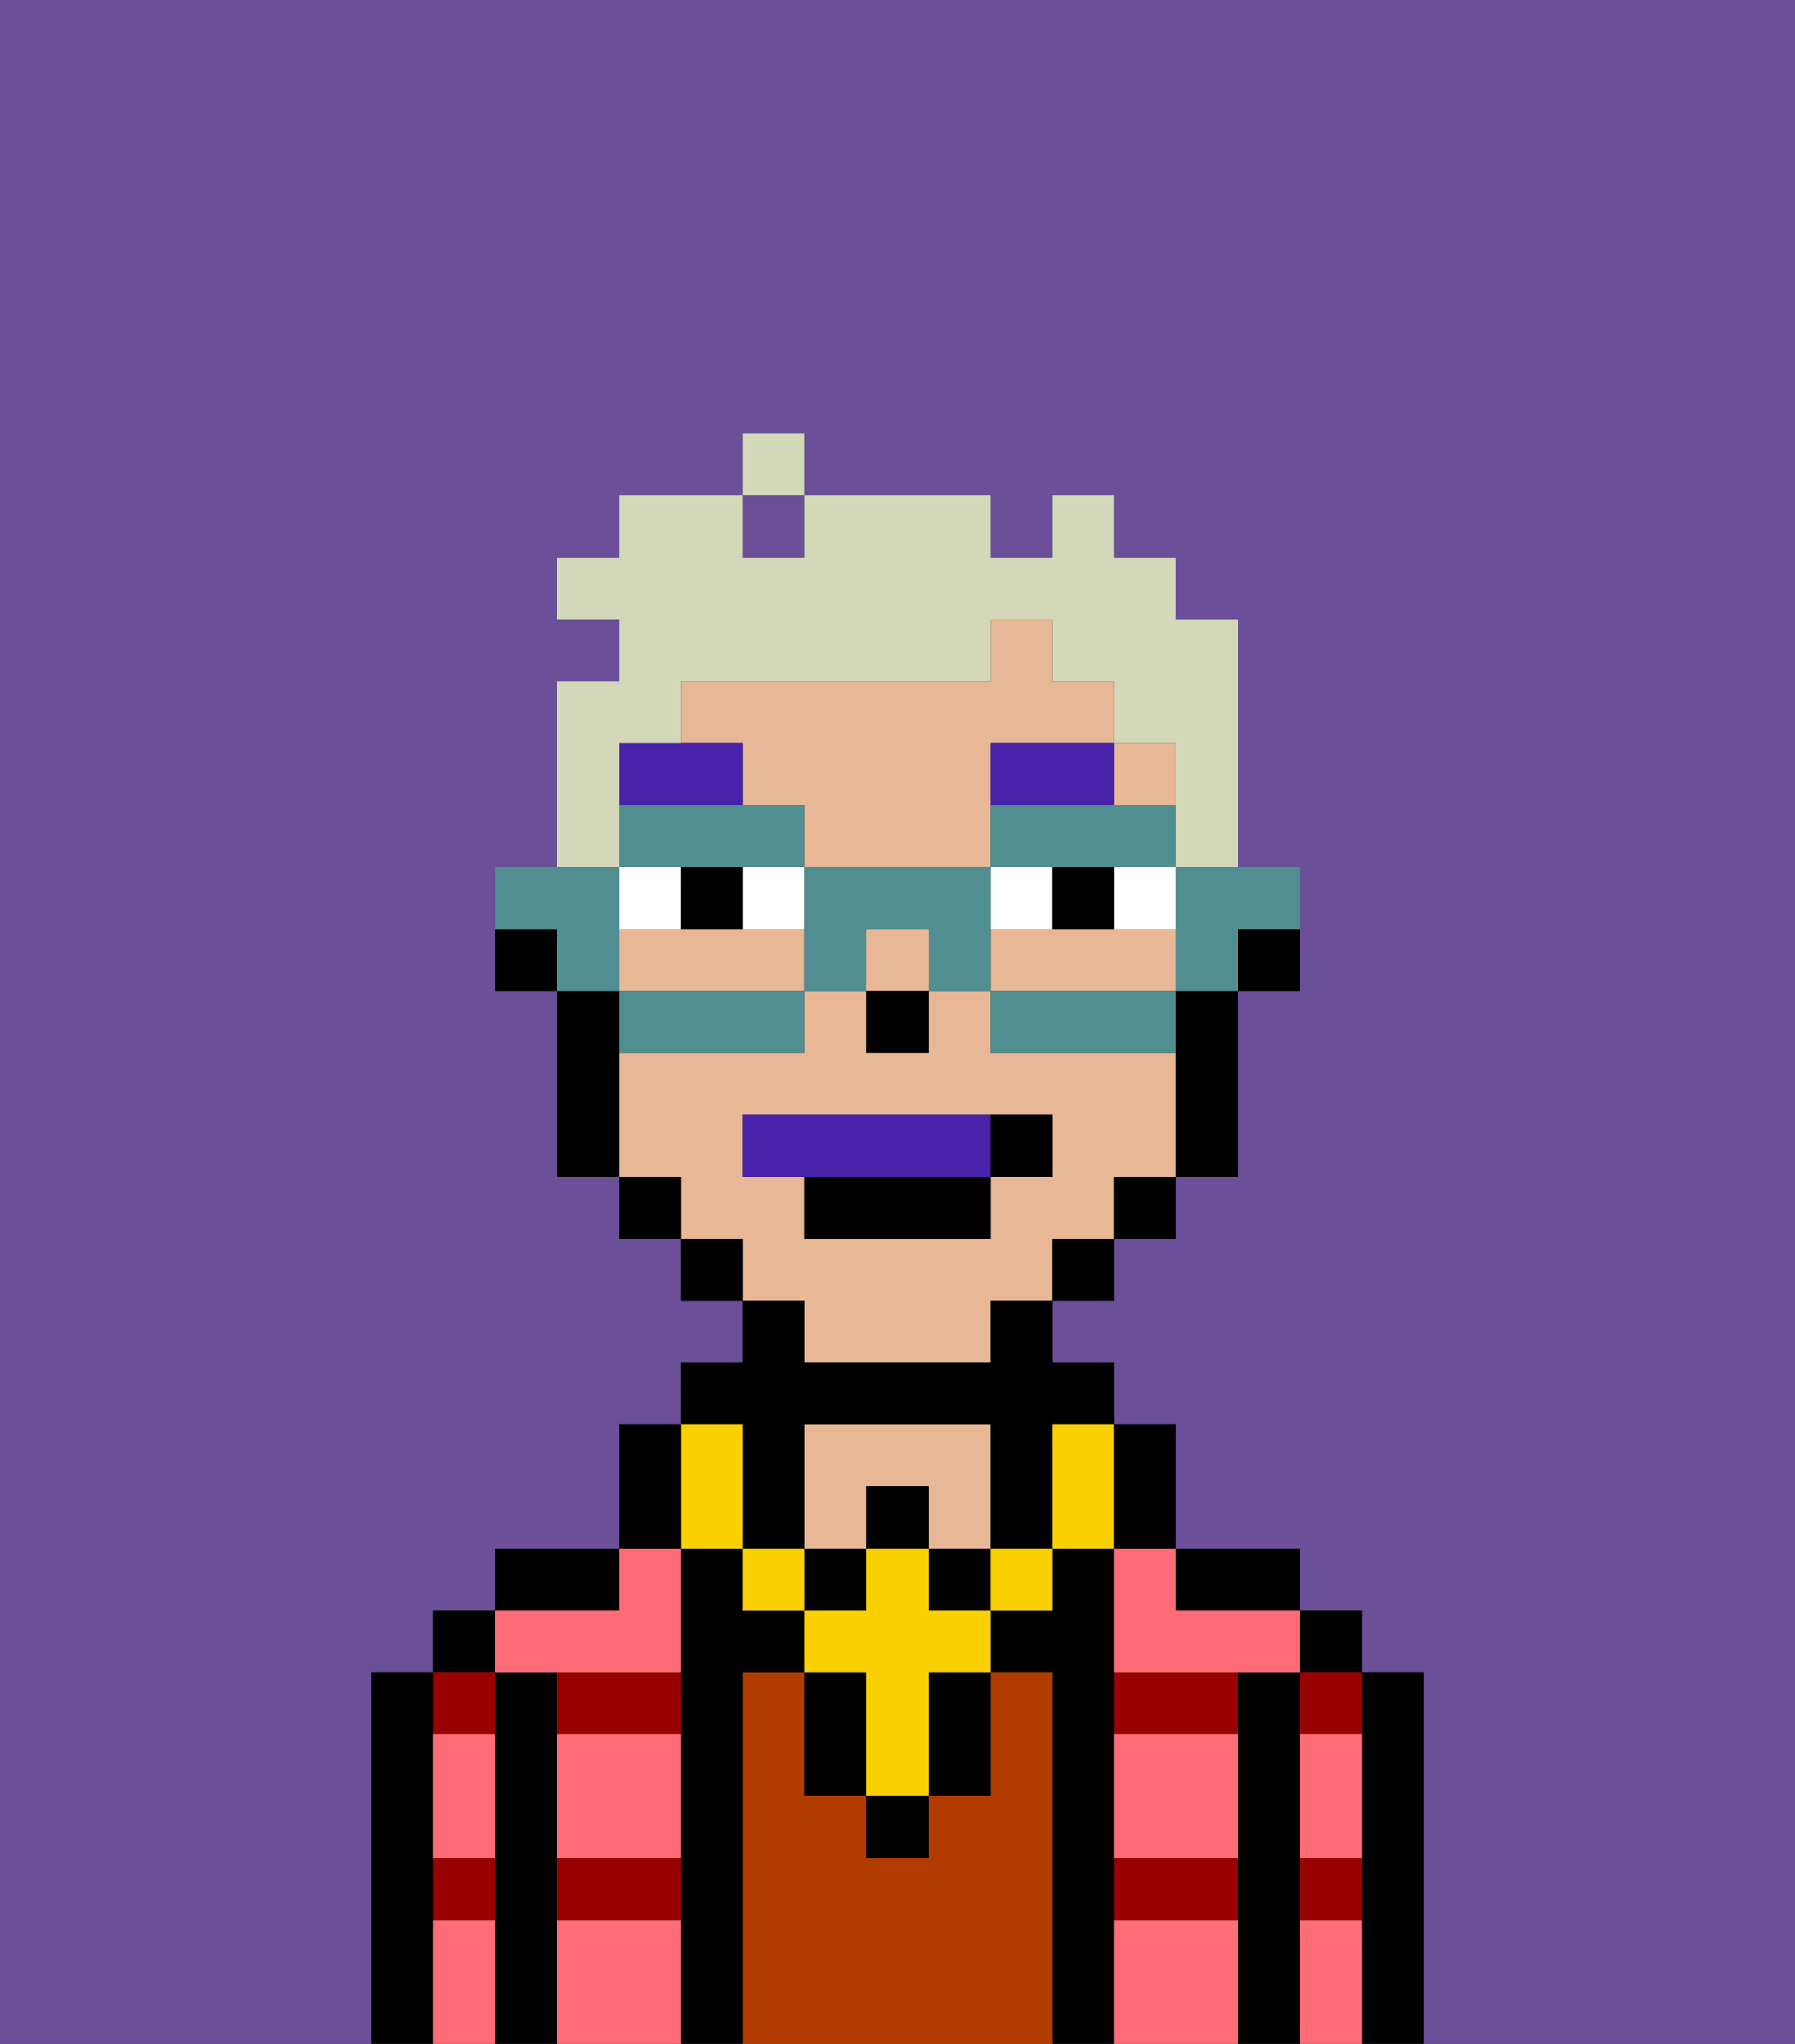 <svg xmlns="http://www.w3.org/2000/svg" viewBox="0 0 29 33"><rect x="0" y="0" width="29" height="33" fill="#333333" stroke="none"/><defs><style>polygon,rect,path{shape-rendering:crispedges;}.ma235-1{fill:#6b4f99;}.ma235-2{fill:#000000;}.ma235-3{fill:#990000;}.ma235-4{fill:#b23b00;}.ma235-5{fill:#e8b795;}.ma235-6{fill:#ff6c77;}.ma235-7{fill:#ffffff;}.ma235-8{fill:#4922aa;}.ma235-9{fill:#fad000;}.ma235-10{fill:#4922aa;}.ma235-11{fill:#d2d8b8;}.ma235-12{fill:#508e91;}</style></defs><rect class="ma235-1" x="12" y="8" width="1" height="1"/><path class="ma235-1" d="M0,33H6V27H7V26H8V25h2V23h1V22h1V21H11V20H10V19H9V16H8V14H9V11h1V10H9V9h1V8h2V7h1V8h3V9h1V8h1V9h1v1h1v4h1v2H20v3H19v1H18v1H17v1h1v1h1v2h2v1h1v1h1v6h6V0H0Z"/><path class="ma235-2" d="M23,27H22v6h1V27Z"/><rect class="ma235-2" x="21" y="26" width="1" height="1"/><path class="ma235-3" d="M21,31h1V30H21Z"/><path class="ma235-3" d="M21,28h1V27H21Z"/><path class="ma235-2" d="M21,30V27H20v6h1V30Z"/><path class="ma235-3" d="M18,28h2V27H18Z"/><path class="ma235-3" d="M18,31h2V30H18Z"/><path class="ma235-2" d="M20,26h1V25H19v1Z"/><path class="ma235-2" d="M18,30V25H17v1H16v1h1v6h1V30Z"/><path class="ma235-4" d="M17,27H16v2H15v1H14V29H13V27H12v6h5V27Z"/><path class="ma235-5" d="M14,24h1v1h1V23H13v2h1Z"/><path class="ma235-2" d="M12,27h1V26H12V25H11v8h1V27Z"/><path class="ma235-3" d="M9,28h2V27H9Z"/><path class="ma235-3" d="M9,31h2V30H9Z"/><path class="ma235-2" d="M10,25H8v1h2Z"/><path class="ma235-2" d="M9,30V27H8v6H9V30Z"/><rect class="ma235-2" x="7" y="26" width="1" height="1"/><path class="ma235-3" d="M7,31H8V30H7Z"/><path class="ma235-3" d="M8,28V27H7v1Z"/><path class="ma235-2" d="M7,30V27H6v6H7V30Z"/><path class="ma235-6" d="M9,31v2h2V31Z"/><path class="ma235-6" d="M18,31v2h2V31Z"/><path class="ma235-6" d="M18,29v1h2V28H18Z"/><path class="ma235-6" d="M9,29v1h2V28H9Z"/><path class="ma235-6" d="M18,26v1h3V26H19V25H18Z"/><path class="ma235-6" d="M9,27h2V25H10v1H8v1Z"/><path class="ma235-6" d="M7,29v1H8V28H7Z"/><path class="ma235-6" d="M7,31v2H8V31Z"/><path class="ma235-6" d="M21,31v2h1V31Z"/><path class="ma235-6" d="M21,29v1h1V28H21Z"/><path class="ma235-2" d="M20,16h1V15H20Z"/><path class="ma235-5" d="M13,22h3V21h1V20h1V19h1V17H16V16H15v1H14V16H13v1H10v2h1v1h1v1h1Zm-1-3V18h5v1H16v1H13V19Z"/><rect class="ma235-5" x="14" y="15" width="1" height="1"/><path class="ma235-5" d="M19,16V15H16v1h3Z"/><rect class="ma235-5" x="18" y="12" width="1" height="1"/><path class="ma235-5" d="M12,15H10v1h3V15Z"/><path class="ma235-5" d="M12,13h1v1h3V12h2V11H17V10H16v1H11v1h1Z"/><path class="ma235-2" d="M19,17v2h1V16H19Z"/><rect class="ma235-2" x="18" y="19" width="1" height="1"/><rect class="ma235-2" x="17" y="20" width="1" height="1"/><rect class="ma235-2" x="11" y="20" width="1" height="1"/><rect class="ma235-2" x="10" y="19" width="1" height="1"/><path class="ma235-2" d="M10,16H9v3h1V16Z"/><path class="ma235-2" d="M8,15v1H9V15Z"/><rect class="ma235-2" x="14" y="16" width="1" height="1"/><rect class="ma235-7" x="12" y="14" width="1" height="1"/><path class="ma235-7" d="M11,14H10v1h1Z"/><path class="ma235-7" d="M18,15h1V14H18Z"/><path class="ma235-7" d="M16,14v1h1V14Z"/><path class="ma235-2" d="M11,14v1h1V14Z"/><path class="ma235-2" d="M17,14v1h1V14Z"/><path class="ma235-8" d="M16,13h2V12H16Z"/><path class="ma235-8" d="M12,12H10v1h2Z"/><rect class="ma235-2" x="14" y="29" width="1" height="1"/><path class="ma235-2" d="M15,28v1h1V27H15Z"/><path class="ma235-2" d="M13,27v2h1V27Z"/><rect class="ma235-2" x="14" y="24" width="1" height="1"/><rect class="ma235-2" x="13" y="25" width="1" height="1"/><rect class="ma235-2" x="15" y="25" width="1" height="1"/><path class="ma235-2" d="M12,24v1h1V23h3v2h1V23h1V22H17V21H16v1H13V21H12v1H11v1h1Z"/><rect class="ma235-9" x="16" y="25" width="1" height="1"/><path class="ma235-9" d="M15,25H14v1H13v1h1v2h1V27h1V26H15Z"/><rect class="ma235-9" x="12" y="25" width="1" height="1"/><path class="ma235-9" d="M11,25h1V23H11v2Z"/><path class="ma235-9" d="M17,24v1h1V23H17Z"/><path class="ma235-2" d="M19,25V23H18v2Z"/><path class="ma235-2" d="M11,24V23H10v2h1Z"/><path class="ma235-10" d="M16,19V18H12v1h4Z"/><path class="ma235-2" d="M13,20h3V19H13Z"/><path class="ma235-2" d="M17,19V18H16v1Z"/><path class="ma235-11" d="M10,13V12h1V11h5V10h1v1h1v1h1v2h1V10H19V9H18V8H17V9H16V8H13V9H12V8H10V9H9v1h1v1H9v3h1Z"/><rect class="ma235-11" x="12" y="7" width="1" height="1"/><path class="ma235-12" d="M19,15v1h1V15h1V14H19Z"/><path class="ma235-12" d="M18,16H16v1h3V16Z"/><path class="ma235-12" d="M12,14h1V13H10v1h2Z"/><path class="ma235-12" d="M17,13H16v1h3V13H17Z"/><path class="ma235-12" d="M16,14H13v2h1V15h1v1h1V14Z"/><path class="ma235-12" d="M10,16v1h3V16H10Z"/><path class="ma235-12" d="M10,15V14H8v1H9v1h1Z"/></svg>